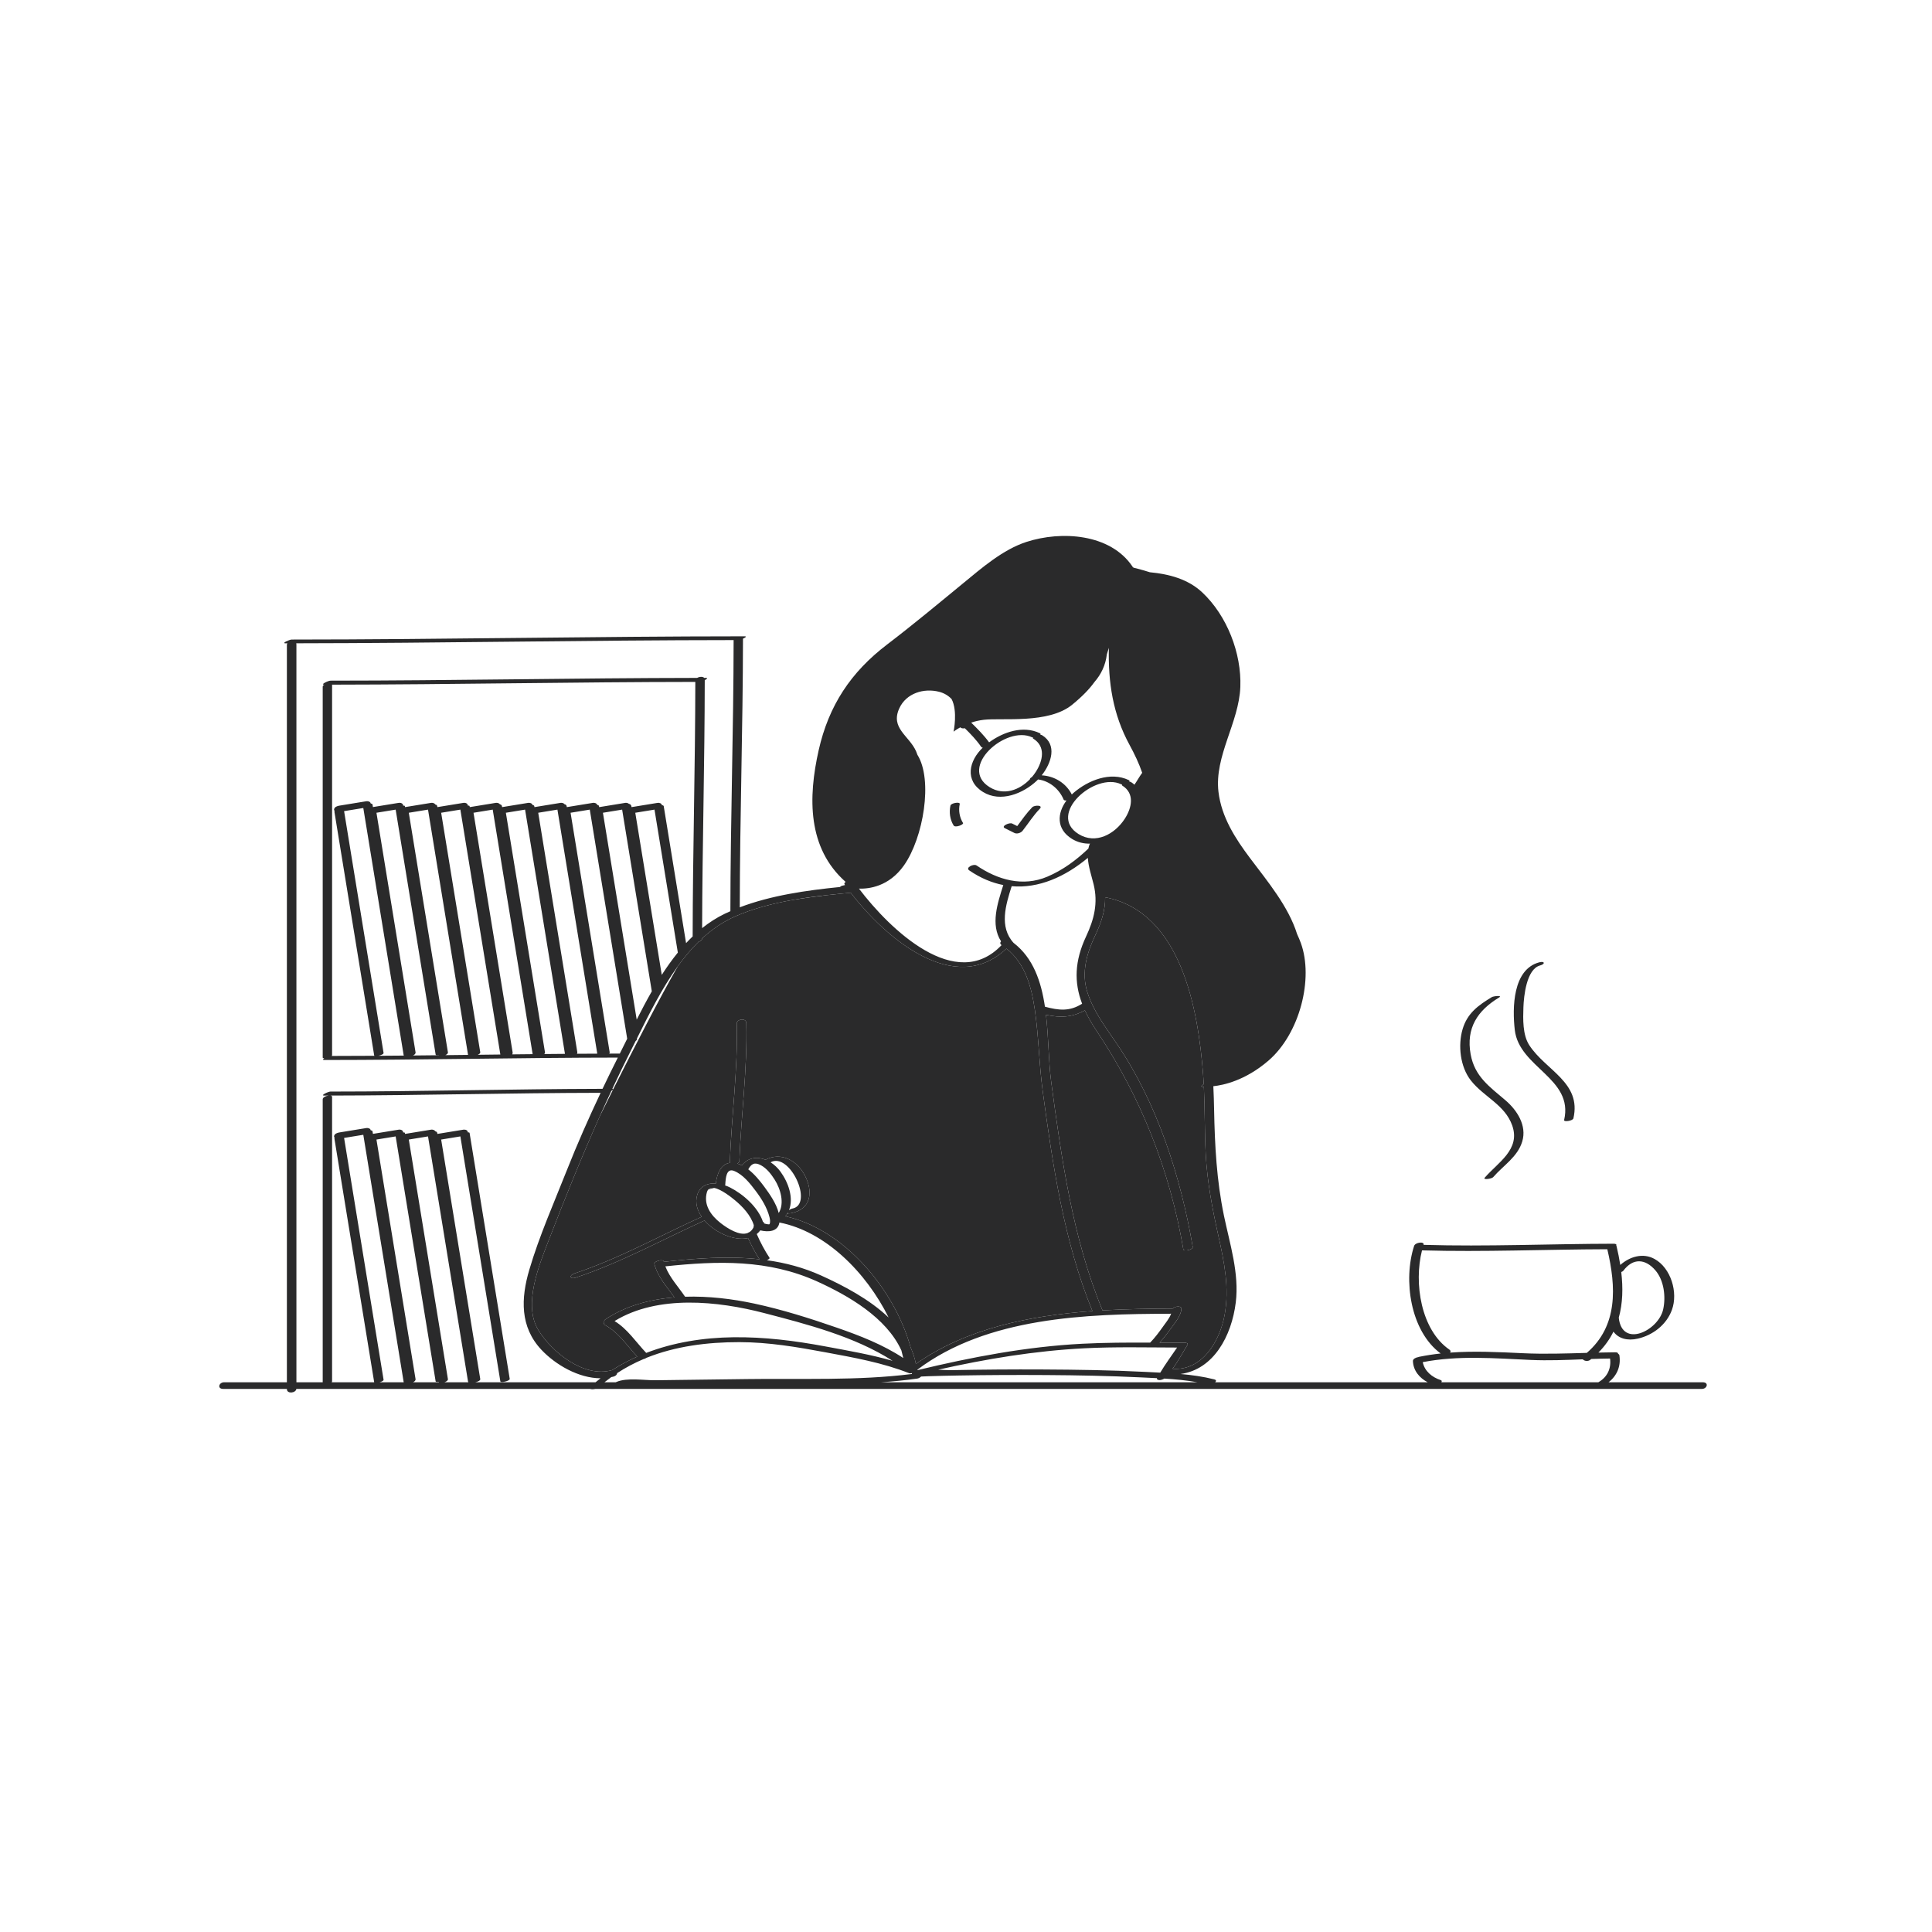 <svg width="276" height="276" viewBox="0 0 276 276" fill="none" xmlns="http://www.w3.org/2000/svg">
<g clip-path="url(#clip0_4_918)">
<path d="M102.019 169.706C101.775 169.759 101.49 169.831 101.19 169.928C101.387 169.704 101.678 169.646 102.019 169.706ZM87.84 188.696C87.825 188.706 87.811 188.715 87.796 188.725C87.797 188.726 87.799 188.726 87.8 188.728C87.813 188.717 87.827 188.707 87.84 188.696ZM147.838 144.289C147.357 140.971 146.459 137.63 143.777 135.514C136.422 142.454 126.573 134.095 121.535 127.535C120.389 127.641 119.22 127.755 118.039 127.888C116.639 128.054 114.943 128.283 113.149 128.58C110.311 129.088 107.526 129.811 104.989 130.931C103.238 131.704 101.689 132.783 100.296 134.065C100.296 134.072 100.296 134.079 100.296 134.087C100.296 134.296 100.065 134.462 99.795 134.541C98.718 135.599 97.737 136.779 96.832 138.034C94.168 142.694 90.61 149.618 87.609 155.596C87.615 155.618 87.6 155.645 87.57 155.676C86.911 156.99 86.28 158.255 85.692 159.441C83.113 165.215 80.75 171.071 78.458 177.004C77.088 180.549 74.648 186.337 76.91 190.016C78.853 193.176 83.42 196.874 87.415 195.736C87.428 195.732 87.44 195.731 87.454 195.728C88.599 194.99 89.796 194.352 91.034 193.804C89.58 192.252 88.379 190.343 86.469 189.318C86.241 189.195 86.234 189.032 86.341 188.881C86.254 188.765 86.286 188.609 86.552 188.435C89.436 186.539 92.84 185.625 96.347 185.336C95.264 183.805 93.955 182.423 93.479 180.557C93.383 180.182 94.724 179.83 94.818 180.199C94.824 180.22 94.833 180.239 94.838 180.26C99.411 179.763 104.009 179.408 108.501 179.898C107.868 178.925 107.34 177.923 106.865 176.869C104.87 177.305 102.175 176.117 100.65 174.358C94.523 177.142 88.621 180.406 82.211 182.528C81.421 182.79 81.276 182.182 82.05 181.926C88.37 179.833 94.194 176.569 100.24 173.826C99.585 172.872 99.282 171.797 99.593 170.74C99.986 169.406 101.1 168.995 102.271 169.072C102.404 167.734 102.97 166.268 104.315 166.115C104.281 166.052 104.263 165.976 104.267 165.886C104.516 159.318 105.422 152.8 105.254 146.217C105.237 145.574 106.597 145.396 106.615 146.131C106.784 152.714 105.878 159.232 105.628 165.8C105.621 165.985 105.503 166.129 105.34 166.226C105.559 166.291 105.773 166.375 105.981 166.478C106.876 165.348 108.165 165.2 109.359 165.677C111.555 164.531 113.836 165.731 114.982 167.929C116.202 170.267 115.869 172.772 112.997 173.314C112.845 173.343 112.736 173.346 112.656 173.332C112.569 173.355 112.505 173.371 112.465 173.381C112.406 173.477 112.34 173.57 112.269 173.662L112.216 173.759C120.599 175.605 127.797 184.202 130.098 192.514C130.43 193.251 130.683 194.026 130.84 194.842C138.058 189.774 147.103 187.944 156.059 187.293C151.994 177.378 150.36 166.302 148.944 155.746C148.433 151.941 148.389 148.083 147.838 144.289ZM174.052 176.533C173.191 172.693 172.455 168.798 172.247 164.86C172.079 161.665 172.136 158.461 171.983 155.265C171.934 155.264 171.887 155.268 171.838 155.265C171.449 155.246 171.652 155.052 171.966 154.887C171.941 154.415 171.911 153.942 171.874 153.471C171.153 144.187 168.777 130.297 157.88 128.18C157.904 130.076 157.319 131.816 156.486 133.572C155.263 136.147 154.433 138.915 155.339 141.748C156.227 144.524 157.955 146.755 159.57 149.139C165.323 157.63 168.668 168.079 170.39 178.119C170.461 178.528 169.113 178.839 169.051 178.477C167.11 167.166 162.987 156.71 156.612 147.199C155.959 146.225 155.418 145.275 154.985 144.333C153.142 145.362 151.44 145.407 149.428 144.971C149.807 148.272 149.788 151.692 150.169 154.53C151.631 165.43 153.237 176.869 157.463 187.099C157.478 187.133 157.485 187.166 157.49 187.199C160.901 186.996 164.283 186.948 167.532 186.942C167.85 186.589 168.817 186.492 168.777 187.009C168.704 187.94 167.897 188.909 167.376 189.632C166.84 190.376 166.283 191.127 165.661 191.807C166.866 191.813 168.071 191.819 169.275 191.819C169.478 191.819 169.796 191.901 169.624 192.158C169.263 192.695 168.333 194.439 167.51 195.541C171.736 195.864 174.274 191.596 174.952 187.825C175.643 183.973 174.894 180.29 174.052 176.533Z" fill="#2A2A2B"/>
<path d="M243.253 197.467C238.767 197.467 234.281 197.467 229.794 197.467C230.988 196.538 231.584 195.183 231.34 193.603C231.325 193.508 231.258 193.446 231.162 193.411C231.169 193.28 231.059 193.183 230.759 193.185C229.951 193.19 229.146 193.207 228.342 193.226C229.265 192.3 229.971 191.296 230.494 190.233C231.213 191.229 232.497 191.572 233.964 191.236C236.134 190.739 238.068 189.251 238.844 187.13C239.754 184.642 238.711 181.142 236.354 179.847C234.691 178.932 232.796 179.529 231.469 180.709C231.33 179.822 231.151 178.931 230.94 178.041C230.931 177.999 230.915 177.962 230.896 177.928C230.954 177.787 230.872 177.675 230.528 177.675C221.474 177.689 212.421 178.104 203.367 177.835C203.524 177.306 202.183 177.478 202.019 177.981C200.432 182.834 201.466 190.151 205.809 193.355C204.774 193.468 203.742 193.622 202.714 193.835C202.67 193.845 202.642 193.861 202.605 193.873C202.239 193.933 201.837 194.14 201.846 194.423C201.888 195.802 202.792 196.86 203.954 197.467C193.835 197.467 183.715 197.467 173.595 197.467C173.763 197.307 173.785 197.134 173.454 197.051C171.89 196.654 170.272 196.43 168.643 196.286C173.362 195.655 175.946 190.87 176.539 186.061C177.052 181.898 175.687 177.693 174.85 173.668C173.801 168.621 173.541 163.632 173.442 158.492C173.422 157.45 173.389 156.336 173.334 155.172C174.727 155.029 177.883 154.385 181.213 151.514C185.681 147.662 187.684 139.804 185.835 134.72C185.687 134.314 185.505 133.885 185.3 133.442C184.075 129.511 181.095 125.935 178.607 122.629C176.469 119.789 174.495 116.727 174.067 113.125C173.459 108.012 176.999 103.229 177.191 98.131C177.371 93.325 175.297 87.961 171.75 84.629C169.715 82.718 167.001 82.009 164.27 81.751C162.82 81.299 161.954 81.103 161.954 81.103L161.822 81.011C161.81 80.985 161.8 80.959 161.782 80.933C158.603 76.214 151.603 75.805 146.637 77.416C143.267 78.509 140.272 81.124 137.585 83.331C133.982 86.291 130.432 89.249 126.724 92.076C121.533 96.034 118.391 100.797 116.953 107.174C115.429 113.936 115.342 121.156 120.804 125.987C120.65 126.092 120.569 126.217 120.652 126.336C120.675 126.367 120.698 126.4 120.721 126.432C120.604 126.462 120.487 126.493 120.368 126.518C120.192 126.555 120.074 126.628 119.99 126.715C115.209 127.196 110.168 127.907 105.681 129.618C105.695 116.823 106.126 104.032 106.141 91.237C106.484 91.084 106.751 90.902 106.37 90.902C84.799 90.908 63.231 91.357 41.66 91.364C41.386 91.364 40.136 91.901 40.789 91.901C40.877 91.901 40.965 91.9 41.053 91.9C41.01 91.969 40.983 92.048 40.983 92.137C40.983 127.246 40.983 162.357 40.983 197.467C37.996 197.467 35.009 197.467 32.021 197.467C31.267 197.467 30.984 198.417 31.894 198.417C34.924 198.417 37.953 198.417 40.983 198.417C40.983 198.427 40.983 198.436 40.983 198.446C40.983 199.163 42.263 199.019 42.338 198.417C56.331 198.417 70.325 198.417 84.318 198.417C84.476 198.483 84.784 198.476 85.043 198.417C121.782 198.417 158.52 198.417 195.26 198.417C211.215 198.417 227.171 198.417 243.127 198.417C243.88 198.416 244.164 197.467 243.253 197.467ZM92.316 193.273C90.857 191.733 89.636 189.842 87.8 188.728C87.799 188.726 87.797 188.725 87.796 188.724C87.811 188.715 87.826 188.706 87.84 188.696C93.981 184.953 102.542 185.853 109.179 187.583C115.273 189.172 122.099 190.924 127.516 194.404C124.376 193.506 121.129 192.945 117.931 192.349C113.552 191.533 109.21 190.98 104.75 191.037C100.501 191.091 96.236 191.761 92.316 193.273ZM111.484 167.361C111.095 166.829 110.61 166.378 110.082 166.043C112.814 164.519 116.3 172.064 113.202 172.65C113.021 172.684 112.847 172.775 112.716 172.879C113.407 171.147 112.632 168.929 111.484 167.361ZM157.462 187.098C153.236 176.869 151.63 165.43 150.168 154.53C149.787 151.692 149.806 148.271 149.428 144.971C151.439 145.406 153.141 145.362 154.984 144.333C155.418 145.275 155.958 146.225 156.611 147.198C162.986 156.71 167.109 167.166 169.051 178.477C169.112 178.838 170.46 178.527 170.39 178.118C168.667 168.079 165.322 157.63 159.569 149.138C157.954 146.755 156.226 144.524 155.338 141.748C154.432 138.914 155.262 136.147 156.485 133.571C157.318 131.816 157.903 130.076 157.879 128.18C168.776 130.297 171.152 144.187 171.873 153.47C171.91 153.942 171.94 154.415 171.965 154.887C171.651 155.052 171.448 155.246 171.837 155.265C171.886 155.268 171.933 155.264 171.982 155.265C172.135 158.461 172.078 161.664 172.246 164.86C172.454 168.798 173.191 172.692 174.051 176.532C174.893 180.29 175.643 183.973 174.95 187.825C174.272 191.596 171.735 195.865 167.508 195.541C168.331 194.439 169.261 192.695 169.622 192.159C169.794 191.901 169.476 191.819 169.273 191.819C168.069 191.819 166.864 191.813 165.659 191.807C166.281 191.127 166.838 190.376 167.375 189.632C167.895 188.91 168.703 187.94 168.775 187.009C168.816 186.493 167.848 186.59 167.53 186.942C164.281 186.948 160.899 186.996 157.488 187.199C157.485 187.166 157.477 187.132 157.462 187.098ZM144.796 134.696C142.712 132.4 143.67 129.296 144.525 126.601C148.396 126.935 152.139 125.268 155.405 122.553C155.483 123.826 155.933 125.125 156.226 126.313C156.891 129 156.303 131.33 155.157 133.776C153.503 137.303 153.424 140.327 154.587 143.387C152.81 144.519 151.257 144.347 149.277 143.816C148.742 140.213 147.607 136.858 144.796 134.696ZM160.168 112.039C160.203 112.055 160.25 112.064 160.301 112.067C160.255 112.127 160.251 112.181 160.313 112.219C162.146 113.345 161.69 115.41 160.681 116.969C159.26 119.166 156.535 120.661 154.097 119.161C149.519 116.344 156.427 110.252 160.168 112.039ZM161.381 106.444C162.075 107.714 162.712 109.054 163.171 110.4C162.77 110.942 162.447 111.547 162.063 112.101C161.916 111.967 161.754 111.838 161.564 111.721C161.505 111.685 161.424 111.669 161.332 111.668C161.39 111.584 161.378 111.502 161.247 111.44C158.621 110.186 155.441 111.479 153.385 113.248C153.291 113.328 153.204 113.413 153.115 113.497C152.274 111.852 150.629 110.867 148.814 110.76C150.192 109.023 151.086 106.39 148.853 105.019C148.794 104.982 148.712 104.967 148.621 104.966C148.679 104.882 148.667 104.8 148.536 104.738C146.163 103.605 143.341 104.554 141.301 106.051C140.549 105.021 139.648 104.121 138.739 103.229C139.271 103.053 139.875 102.906 140.538 102.828C143.157 102.52 149.782 103.444 153.172 100.671C154.668 99.447 155.653 98.403 156.34 97.446C157.295 96.347 157.941 95.032 158.119 93.488C158.25 93.062 158.344 92.758 158.409 92.547C158.296 97.481 158.973 102.04 161.381 106.444ZM147.457 105.337C147.492 105.353 147.539 105.361 147.59 105.365C147.544 105.425 147.54 105.479 147.602 105.517C149.435 106.643 148.979 108.708 147.97 110.267C147.803 110.525 147.618 110.772 147.418 111.007C147.229 111.115 147.099 111.229 147.16 111.29C145.65 112.875 143.42 113.71 141.387 112.459C136.808 109.642 143.717 103.55 147.457 105.337ZM129.137 123.627C131.919 119.674 133.306 111.413 131.058 107.824C131.004 107.661 130.944 107.501 130.874 107.34C129.893 105.093 127.161 104.04 128.474 101.184C129.468 99.019 131.982 98.269 134.151 98.824C134.889 99.013 135.479 99.379 135.937 99.858C136.851 101.577 136.224 104.523 136.224 104.523C136.224 104.523 136.574 104.238 137.197 103.898C137.297 104.052 137.567 104.085 137.836 104.036C138.68 104.869 139.503 105.722 140.176 106.705C140.218 106.766 140.295 106.797 140.392 106.806C138.427 108.69 137.77 111.502 140.437 113.144C142.946 114.688 146.183 113.362 148.122 111.522C148.179 111.468 148.236 111.407 148.292 111.35C149.913 111.553 151.32 112.712 151.948 114.229C151.993 114.338 152.158 114.367 152.358 114.349C151.02 116.157 150.855 118.435 153.148 119.846C153.954 120.342 154.835 120.539 155.724 120.521C155.692 120.553 155.665 120.587 155.651 120.624C155.577 120.822 155.525 121.022 155.484 121.224C153.75 122.876 151.86 124.286 149.624 125.237C146.111 126.731 142.518 125.693 139.509 123.637C139.094 123.355 137.876 123.943 138.457 124.339C140.08 125.447 141.711 126.12 143.327 126.434C142.503 129.059 141.475 132.074 143.005 134.471C142.857 134.644 142.837 134.85 143.083 135.015C136.583 141.879 127.166 132.813 122.709 126.946C124.099 126.993 126.99 126.677 129.137 123.627ZM97.871 185.247C96.897 183.813 95.676 182.525 95.049 180.907C102.519 180.117 109.738 179.894 116.74 183.067C121.169 185.074 126.632 188.218 128.767 192.914C128.869 193.278 128.958 193.641 129.039 194.003C126.145 192.094 122.863 190.816 119.599 189.683C115.736 188.342 111.742 187.079 107.741 186.222C104.646 185.559 101.237 185.14 97.871 185.247ZM109.931 179.684C109.212 178.598 108.629 177.479 108.106 176.293C108.293 176.146 108.463 175.97 108.615 175.767C109.753 176.044 111.138 175.967 111.345 174.645C117.921 175.918 123.755 181.773 126.947 188.219C124.187 185.585 120.484 183.656 117.323 182.223C114.793 181.076 112.194 180.399 109.555 180.029C109.808 179.922 109.993 179.778 109.931 179.684ZM104.867 167.274C106.146 167.783 107.17 169.085 107.969 170.149C108.803 171.258 109.58 172.517 109.925 173.874C110.003 174.177 110.081 174.649 109.917 174.896C109.897 174.899 109.845 174.911 109.737 174.902C109.528 174.885 109.326 174.831 109.128 174.764C109.132 174.752 109.137 174.741 109.141 174.728C109.17 174.637 109.108 174.58 108.996 174.553C108.312 172.453 106.128 170.564 104.283 169.636C104.066 169.527 103.832 169.43 103.59 169.346C103.6 169.313 103.608 169.279 103.61 169.242C103.668 168.299 103.75 166.831 104.867 167.274ZM110.658 168.506C111.509 169.836 112.103 171.905 111.245 173.287C110.901 171.922 109.942 170.562 109.191 169.542C108.578 168.71 107.803 167.749 106.894 167.051C107.334 166.244 107.812 165.981 108.719 166.473C109.541 166.92 110.163 167.733 110.658 168.506ZM131.061 195.735C131.072 195.709 131.075 195.683 131.069 195.659C141.033 188.158 155.176 187.698 167.147 187.681C167.197 187.681 167.252 187.671 167.309 187.657C167.063 188.342 166.493 189.02 166.115 189.554C165.567 190.33 164.985 191.106 164.322 191.789C164.317 191.793 164.316 191.797 164.312 191.801C161.072 191.789 157.831 191.799 154.598 191.964C146.643 192.373 138.79 193.874 131.061 195.735ZM104.982 171.455C106.095 172.373 107.26 173.617 107.692 175.044C107.651 175.13 107.64 175.217 107.666 175.299C107.509 175.63 107.307 175.857 107.074 176.009C106.97 176.049 106.875 176.097 106.801 176.148C105.644 176.577 103.947 175.504 102.944 174.721C101.546 173.63 100.461 172.099 100.997 170.277C101.041 170.127 101.11 170.018 101.19 169.928C101.387 169.704 101.677 169.646 102.019 169.706C103.052 169.886 104.509 171.064 104.982 171.455ZM154.917 192.612C159.318 192.386 163.748 192.498 168.156 192.507C167.35 193.688 166.487 194.862 165.749 196.091C165.015 196.053 164.284 196.018 163.561 195.982C158.699 195.731 153.827 195.664 148.959 195.639C144.656 195.617 140.352 195.648 136.049 195.735C135.465 195.747 134.756 195.7 134.019 195.671C140.903 194.122 147.854 192.973 154.917 192.612ZM118.039 127.888C119.22 127.755 120.389 127.641 121.535 127.535C126.573 134.094 136.422 142.453 143.778 135.514C146.459 137.63 147.357 140.971 147.839 144.288C148.389 148.083 148.434 151.94 148.944 155.746C150.36 166.302 151.994 177.378 156.059 187.293C147.103 187.945 138.058 189.774 130.84 194.842C130.683 194.025 130.43 193.251 130.098 192.514C127.797 184.202 120.599 175.605 112.216 173.759C112.209 173.758 112.203 173.756 112.196 173.755C112.222 173.725 112.246 173.694 112.27 173.663C112.34 173.571 112.407 173.478 112.466 173.381C112.487 173.346 112.507 173.31 112.527 173.274C112.552 173.302 112.594 173.322 112.656 173.333C112.735 173.346 112.845 173.343 112.997 173.314C115.869 172.771 116.202 170.267 114.982 167.929C113.836 165.731 111.555 164.531 109.359 165.677C108.165 165.201 106.876 165.348 105.981 166.478C105.773 166.375 105.559 166.291 105.34 166.226C105.503 166.129 105.621 165.985 105.628 165.8C105.878 159.232 106.784 152.714 106.615 146.131C106.597 145.395 105.238 145.575 105.254 146.217C105.422 152.8 104.517 159.318 104.267 165.886C104.264 165.976 104.282 166.052 104.315 166.115C102.97 166.268 102.404 167.734 102.271 169.072C101.1 168.995 99.986 169.406 99.593 170.74C99.282 171.797 99.584 172.872 100.24 173.827C94.195 176.57 88.371 179.834 82.05 181.926C81.276 182.183 81.421 182.79 82.211 182.528C88.621 180.406 94.522 177.143 100.65 174.358C102.175 176.117 104.87 177.305 106.865 176.869C107.34 177.922 107.868 178.924 108.501 179.898C104.01 179.408 99.411 179.763 94.838 180.26C94.832 180.239 94.823 180.22 94.818 180.199C94.725 179.83 93.384 180.183 93.479 180.557C93.955 182.423 95.264 183.805 96.347 185.336C92.84 185.625 89.436 186.539 86.552 188.435C86.286 188.61 86.254 188.765 86.341 188.881C86.235 189.032 86.241 189.196 86.469 189.318C88.379 190.343 89.581 192.252 91.034 193.804C89.796 194.352 88.599 194.991 87.454 195.728C87.441 195.731 87.428 195.732 87.415 195.736C83.42 196.874 78.853 193.176 76.91 190.016C74.648 186.337 77.087 180.55 78.458 177.004C80.75 171.071 83.113 165.215 85.692 159.442C86.231 158.234 86.781 157.031 87.341 155.831C87.441 155.777 87.523 155.723 87.57 155.676C87.6 155.646 87.615 155.619 87.61 155.596C87.603 155.569 87.559 155.551 87.477 155.545C88.375 153.626 89.296 151.714 90.256 149.815C90.439 149.453 90.624 149.084 90.81 148.712C90.937 148.623 91.017 148.514 90.997 148.396C90.995 148.381 90.992 148.366 90.99 148.351C92.681 144.96 94.51 141.252 96.831 138.034C97.737 136.779 98.718 135.599 99.795 134.542C100.064 134.462 100.295 134.296 100.296 134.087C100.296 134.079 100.296 134.072 100.296 134.066C101.689 132.783 103.238 131.705 104.989 130.931C107.526 129.811 110.311 129.088 113.149 128.58C114.774 128.289 116.416 128.07 118.039 127.888ZM47.441 150.711C47.441 133.077 47.441 115.441 47.441 97.808C64.738 97.787 82.034 97.43 99.331 97.415C99.319 109.537 98.967 121.656 98.951 133.778C98.63 134.085 98.316 134.402 98.01 134.731C96.945 128.208 95.881 121.686 94.817 115.164C94.803 115.079 94.699 115.038 94.556 115.03C94.541 114.763 94.174 114.658 93.95 114.695C92.706 114.898 91.461 115.101 90.218 115.304C90.21 115.257 90.202 115.21 90.194 115.163C90.163 114.969 90.02 114.865 89.838 114.83C89.71 114.712 89.483 114.669 89.328 114.695C88.083 114.897 86.839 115.101 85.595 115.304C85.588 115.257 85.58 115.21 85.572 115.163C85.555 115.058 85.452 115.002 85.311 114.983C85.26 114.748 84.916 114.66 84.706 114.694C83.461 114.897 82.217 115.1 80.973 115.303C80.965 115.256 80.958 115.209 80.95 115.162C80.925 115.008 80.805 114.923 80.649 114.89C80.541 114.725 80.264 114.664 80.083 114.694C78.839 114.897 77.595 115.1 76.351 115.303C76.343 115.256 76.336 115.209 76.328 115.162C76.312 115.063 76.208 115.011 76.066 114.995C76.026 114.752 75.676 114.658 75.461 114.694C74.217 114.897 72.973 115.1 71.729 115.303C71.721 115.256 71.714 115.209 71.706 115.162C71.681 115.012 71.563 114.928 71.408 114.896C71.302 114.726 71.021 114.664 70.839 114.693C69.595 114.896 68.35 115.099 67.107 115.302C67.099 115.255 67.091 115.209 67.084 115.161C67.073 115.097 66.969 115.072 66.824 115.073C66.853 114.771 66.453 114.655 66.217 114.693C64.973 114.896 63.728 115.099 62.485 115.302C62.477 115.255 62.469 115.209 62.461 115.161C62.44 115.027 62.327 114.953 62.176 114.925C62.086 114.734 61.787 114.661 61.595 114.693C60.35 114.896 59.106 115.099 57.862 115.302C57.855 115.255 57.847 115.208 57.839 115.161C57.83 115.101 57.725 115.078 57.58 115.081C57.618 114.773 57.211 114.653 56.973 114.692C55.74 114.893 54.509 115.094 53.277 115.295C53.257 115.173 53.237 115.052 53.217 114.93C53.203 114.842 53.099 114.799 52.956 114.788C52.936 114.527 52.572 114.425 52.35 114.461C51.058 114.672 49.765 114.883 48.473 115.094C48.191 115.14 47.779 115.273 47.729 115.611C47.714 115.713 47.749 115.792 47.808 115.854C47.781 115.888 47.767 115.923 47.772 115.959C49.667 127.563 51.561 139.167 53.455 150.772C53.459 150.795 53.479 150.813 53.506 150.827C51.466 150.839 49.426 150.849 47.387 150.85C47.421 150.808 47.441 150.761 47.441 150.711ZM90.958 145.66C89.35 135.809 87.742 125.959 86.133 116.108C87.048 115.959 87.963 115.81 88.877 115.66C90.29 124.313 91.703 132.966 93.115 141.619C92.352 142.954 91.637 144.316 90.958 145.66ZM94.537 139.271C93.276 131.55 92.016 123.829 90.755 116.108C91.67 115.959 92.585 115.81 93.5 115.66C94.611 122.468 95.722 129.276 96.834 136.084C96.016 137.089 95.253 138.16 94.537 139.271ZM49.156 115.877C50.071 115.728 50.986 115.579 51.9 115.429C53.822 127.2 55.743 138.97 57.665 150.74C57.668 150.763 57.678 150.782 57.692 150.798C56.475 150.809 55.259 150.817 54.042 150.825C54.415 150.754 54.822 150.587 54.795 150.415C52.915 138.903 51.036 127.39 49.156 115.877ZM59.365 150.329C57.503 138.921 55.641 127.515 53.779 116.108C54.694 115.959 55.608 115.81 56.523 115.66C58.427 127.324 60.331 138.989 62.235 150.653C62.249 150.734 62.434 150.748 62.661 150.72C62.665 150.729 62.667 150.739 62.672 150.747C61.447 150.761 60.222 150.773 58.998 150.785C59.226 150.68 59.396 150.517 59.365 150.329ZM58.4 116.108C59.315 115.959 60.23 115.81 61.145 115.66C63.048 127.324 64.953 138.989 66.857 150.653C66.86 150.669 66.867 150.683 66.873 150.698C65.786 150.711 64.7 150.724 63.613 150.736C63.842 150.638 64.014 150.493 63.987 150.329C62.125 138.922 60.263 127.515 58.4 116.108ZM63.023 116.108C63.937 115.959 64.852 115.81 65.767 115.66C67.67 127.321 69.574 138.983 71.477 150.644C70.399 150.656 69.321 150.669 68.243 150.682C68.465 150.592 68.631 150.465 68.609 150.329C66.747 138.922 64.885 127.515 63.023 116.108ZM67.645 116.108C68.559 115.959 69.474 115.81 70.389 115.66C72.29 127.304 74.191 138.949 76.092 150.593C75.12 150.603 74.149 150.612 73.178 150.623C73.225 150.535 73.249 150.437 73.231 150.328C71.369 138.922 69.507 127.515 67.645 116.108ZM72.267 116.108C73.182 115.959 74.096 115.81 75.011 115.66C76.909 127.29 78.808 138.921 80.707 150.55C79.723 150.558 78.739 150.566 77.755 150.576C77.828 150.501 77.868 150.418 77.854 150.329C75.991 138.922 74.129 127.515 72.267 116.108ZM76.889 116.108C77.804 115.959 78.719 115.81 79.633 115.66C81.53 127.281 83.427 138.901 85.325 150.522C84.356 150.526 83.388 150.531 82.42 150.538C82.464 150.473 82.488 150.403 82.476 150.329C80.614 138.922 78.751 127.515 76.889 116.108ZM81.511 116.108C82.426 115.959 83.341 115.81 84.255 115.66C86.036 126.57 87.818 137.481 89.599 148.392C89.241 149.115 88.89 149.825 88.544 150.512C88.043 150.512 87.541 150.515 87.04 150.516C87.085 150.457 87.109 150.395 87.098 150.329C85.236 138.922 83.373 127.515 81.511 116.108ZM42.319 91.897C63.147 91.871 83.974 91.456 104.803 91.441C104.791 104.352 104.351 117.259 104.341 130.172C104.079 130.287 103.816 130.402 103.558 130.526C102.39 131.086 101.309 131.784 100.302 132.591C100.336 120.781 100.668 108.974 100.678 97.164C100.984 97.009 101.184 96.839 100.819 96.839C100.746 96.839 100.673 96.84 100.599 96.84C100.407 96.621 99.906 96.661 99.594 96.843C82.129 96.865 64.667 97.23 47.202 97.237C46.904 97.237 45.672 97.81 46.339 97.811C46.199 97.888 46.102 97.986 46.102 98.1C46.102 115.757 46.102 133.413 46.102 151.07C46.102 151.142 46.191 151.18 46.322 151.191C46.12 151.317 46.045 151.428 46.341 151.428C60.315 151.424 74.285 151.095 88.26 151.085C87.512 152.568 86.786 154.054 86.075 155.546C73.116 155.575 60.161 155.933 47.202 155.938C46.904 155.938 45.67 156.513 46.341 156.513C46.546 156.513 46.751 156.511 46.956 156.51C46.573 156.549 46.102 156.753 46.102 157.048C46.102 170.52 46.102 183.995 46.102 197.468C44.85 197.468 43.597 197.468 42.345 197.468C42.345 162.329 42.345 127.191 42.345 92.053C42.345 91.994 42.334 91.944 42.319 91.897ZM54.222 197.467C54.535 197.383 54.818 197.243 54.795 197.099C52.915 185.586 51.036 174.074 49.156 162.561C50.071 162.411 50.986 162.262 51.9 162.113C53.822 173.883 55.743 185.654 57.665 197.424C57.667 197.44 57.675 197.454 57.684 197.467C56.53 197.467 55.376 197.467 54.222 197.467ZM59.001 197.467C59.227 197.362 59.396 197.2 59.365 197.013C57.503 185.605 55.641 174.199 53.779 162.793C54.694 162.643 55.608 162.494 56.523 162.344C58.427 174.008 60.331 185.673 62.235 197.337C62.249 197.418 62.434 197.432 62.661 197.404C62.671 197.428 62.687 197.45 62.707 197.468C61.472 197.467 60.236 197.467 59.001 197.467ZM63.489 197.467C63.776 197.373 64.018 197.205 63.987 197.013C62.124 185.605 60.262 174.199 58.4 162.793C59.315 162.643 60.23 162.494 61.145 162.344C63.048 174.008 64.953 185.673 66.857 197.337C66.866 197.39 66.891 197.431 66.925 197.467C65.779 197.467 64.634 197.467 63.489 197.467ZM67.902 197.467C68.265 197.394 68.642 197.214 68.609 197.013C66.747 185.605 64.884 174.199 63.023 162.793C63.937 162.643 64.852 162.494 65.767 162.344C67.671 174.008 69.575 185.673 71.479 197.337C71.519 197.578 72.869 197.287 72.818 196.979C70.907 185.268 68.995 173.558 67.083 161.847C67.073 161.783 66.969 161.758 66.823 161.759C66.852 161.457 66.452 161.341 66.216 161.379C64.972 161.582 63.728 161.785 62.484 161.988C62.476 161.941 62.469 161.895 62.461 161.847C62.439 161.713 62.326 161.639 62.176 161.611C62.086 161.42 61.787 161.347 61.594 161.379C60.35 161.582 59.106 161.785 57.862 161.988C57.854 161.941 57.847 161.894 57.839 161.847C57.829 161.787 57.725 161.764 57.58 161.767C57.618 161.459 57.211 161.339 56.972 161.378C55.74 161.579 54.508 161.78 53.276 161.981C53.256 161.859 53.237 161.738 53.217 161.616C53.202 161.528 53.099 161.485 52.956 161.474C52.935 161.213 52.572 161.111 52.35 161.147C51.058 161.358 49.765 161.569 48.472 161.78C48.19 161.826 47.778 161.959 47.728 162.297C47.713 162.399 47.749 162.478 47.808 162.54C47.781 162.574 47.766 162.609 47.772 162.645C49.666 174.249 51.561 185.853 53.455 197.458C53.455 197.461 53.458 197.463 53.46 197.467C51.435 197.467 49.411 197.467 47.386 197.467C47.42 197.415 47.44 197.36 47.44 197.3C47.44 183.762 47.44 170.226 47.44 156.688C47.44 156.582 47.336 156.526 47.186 156.508C60.061 156.488 72.931 156.136 85.806 156.117C84.085 159.753 82.464 163.425 80.975 167.187C79.123 171.867 77.043 176.555 75.617 181.387C74.406 185.492 74.269 189.551 77.338 192.82C79.352 194.965 82.665 196.895 85.794 196.897C85.553 197.082 85.315 197.272 85.08 197.466C83.165 197.466 81.25 197.466 79.334 197.466C75.524 197.467 71.713 197.467 67.902 197.467ZM87.328 196.728C87.439 196.703 87.551 196.685 87.66 196.654C87.991 196.559 88.147 196.355 88.164 196.159C89.366 195.373 90.621 194.71 91.921 194.16C92.086 194.126 92.244 194.058 92.363 193.97C96.496 192.312 101.043 191.73 105.624 191.734C109.793 191.738 113.878 192.432 117.963 193.193C121.978 193.941 126.061 194.664 129.873 196.17C129.967 196.207 130.115 196.199 130.276 196.164C130.272 196.194 130.27 196.224 130.28 196.251C130.271 196.263 130.266 196.275 130.259 196.286C122.537 197.261 114.476 196.9 106.726 197.01C102.362 197.073 97.998 197.117 93.634 197.178C92.059 197.199 89.581 196.773 88.078 197.416C88.04 197.432 88.008 197.449 87.977 197.466C87.435 197.466 86.894 197.466 86.353 197.466C86.673 197.21 86.999 196.966 87.328 196.728ZM125.867 197.467C127.596 197.35 129.316 197.185 131.016 196.944C131.249 196.911 131.453 196.788 131.581 196.648C131.93 196.63 132.279 196.616 132.629 196.603C134.08 196.554 135.531 196.526 136.983 196.5C141.145 196.427 145.309 196.411 149.473 196.437C153.999 196.465 158.527 196.552 163.049 196.773C163.791 196.81 164.542 196.843 165.296 196.881C165.292 196.888 165.288 196.895 165.284 196.902C165.203 197.054 165.448 197.121 165.533 197.143C165.536 197.144 165.539 197.144 165.542 197.145C165.723 197.193 166.085 197.086 166.338 196.941C167.919 197.038 169.503 197.186 171.05 197.467C155.988 197.467 140.928 197.467 125.867 197.467ZM231.901 181.539C233.276 179.686 235.044 179.804 236.482 181.475C237.724 182.918 237.989 185.25 237.599 187.04C236.934 190.09 231.712 192.658 231.253 188.239C231.827 186.188 231.873 183.978 231.607 181.717C231.74 181.668 231.85 181.608 231.901 181.539ZM207.069 192.812C202.985 190 201.955 183.285 203.144 178.624C211.968 178.873 220.791 178.486 229.616 178.461C230.88 183.842 231.161 189.416 226.687 193.269C223.65 193.357 220.624 193.461 217.558 193.316C214.088 193.152 210.607 192.976 207.152 193.231C207.256 193.096 207.26 192.944 207.069 192.812ZM205.822 197.157C204.564 196.752 203.512 195.873 203.249 194.593C208.332 193.601 213.555 194.048 218.692 194.278C221.185 194.39 223.647 194.285 226.115 194.188C226.31 194.431 226.842 194.528 227.177 194.263C227.228 194.223 227.275 194.182 227.325 194.141C228.218 194.11 229.113 194.085 230.011 194.075C230.188 195.474 229.641 196.697 228.403 197.424C228.383 197.436 228.362 197.451 228.342 197.467C220.864 197.467 213.387 197.467 205.91 197.467C205.985 197.347 206.004 197.216 205.822 197.157ZM144.6 117.652C144.839 117.772 145.079 117.892 145.318 118.011C146.003 117.091 146.658 116.15 147.458 115.323C147.77 115.001 149.084 114.983 148.534 115.55C147.608 116.506 146.899 117.646 146.078 118.689C145.843 118.987 145.279 119.177 144.922 118.998C144.46 118.767 143.998 118.536 143.535 118.305C142.974 118.025 144.204 117.454 144.6 117.652ZM136.234 117.927C135.709 117.084 135.568 116.047 135.778 115.082C135.858 114.716 137.185 114.497 137.105 114.866C136.905 115.781 137.078 116.774 137.573 117.569C137.715 117.796 136.463 118.295 136.234 117.927ZM210.123 154.352C208.6 152.415 208.256 149.349 208.944 147.018C209.615 144.749 211.165 143.628 213.115 142.446C213.367 142.293 214.721 142.158 214.146 142.506C211.084 144.361 209.41 146.862 210.093 150.618C210.671 153.797 212.778 155.227 215.071 157.188C216.717 158.596 218.147 160.782 217.465 163.063C216.802 165.28 214.765 166.485 213.315 168.162C213.1 168.412 211.81 168.583 212.098 168.249C213.99 166.06 217.248 164.217 216.031 160.781C214.977 157.807 211.979 156.712 210.123 154.352ZM216.397 147.13C216.038 144.003 216.092 138.485 219.888 137.475C220.672 137.266 220.792 137.715 220.008 137.924C218.06 138.442 217.686 142.344 217.631 143.889C217.572 145.559 217.507 147.827 218.462 149.301C220.811 152.927 225.963 154.628 224.77 159.772C224.689 160.119 223.371 160.326 223.446 159.999C224.833 154.02 217.016 152.533 216.397 147.13Z" fill="#2A2A2B"/>
<rect x="-20.5" y="-14.5" width="318" height="302" stroke="#3ABB37"/>
</g>
<defs>
<clipPath id="clip0_4_918">
<rect width="275.147" height="275.147" fill="white" transform="translate(0 0.173)"/>
</clipPath>
</defs>
</svg>
